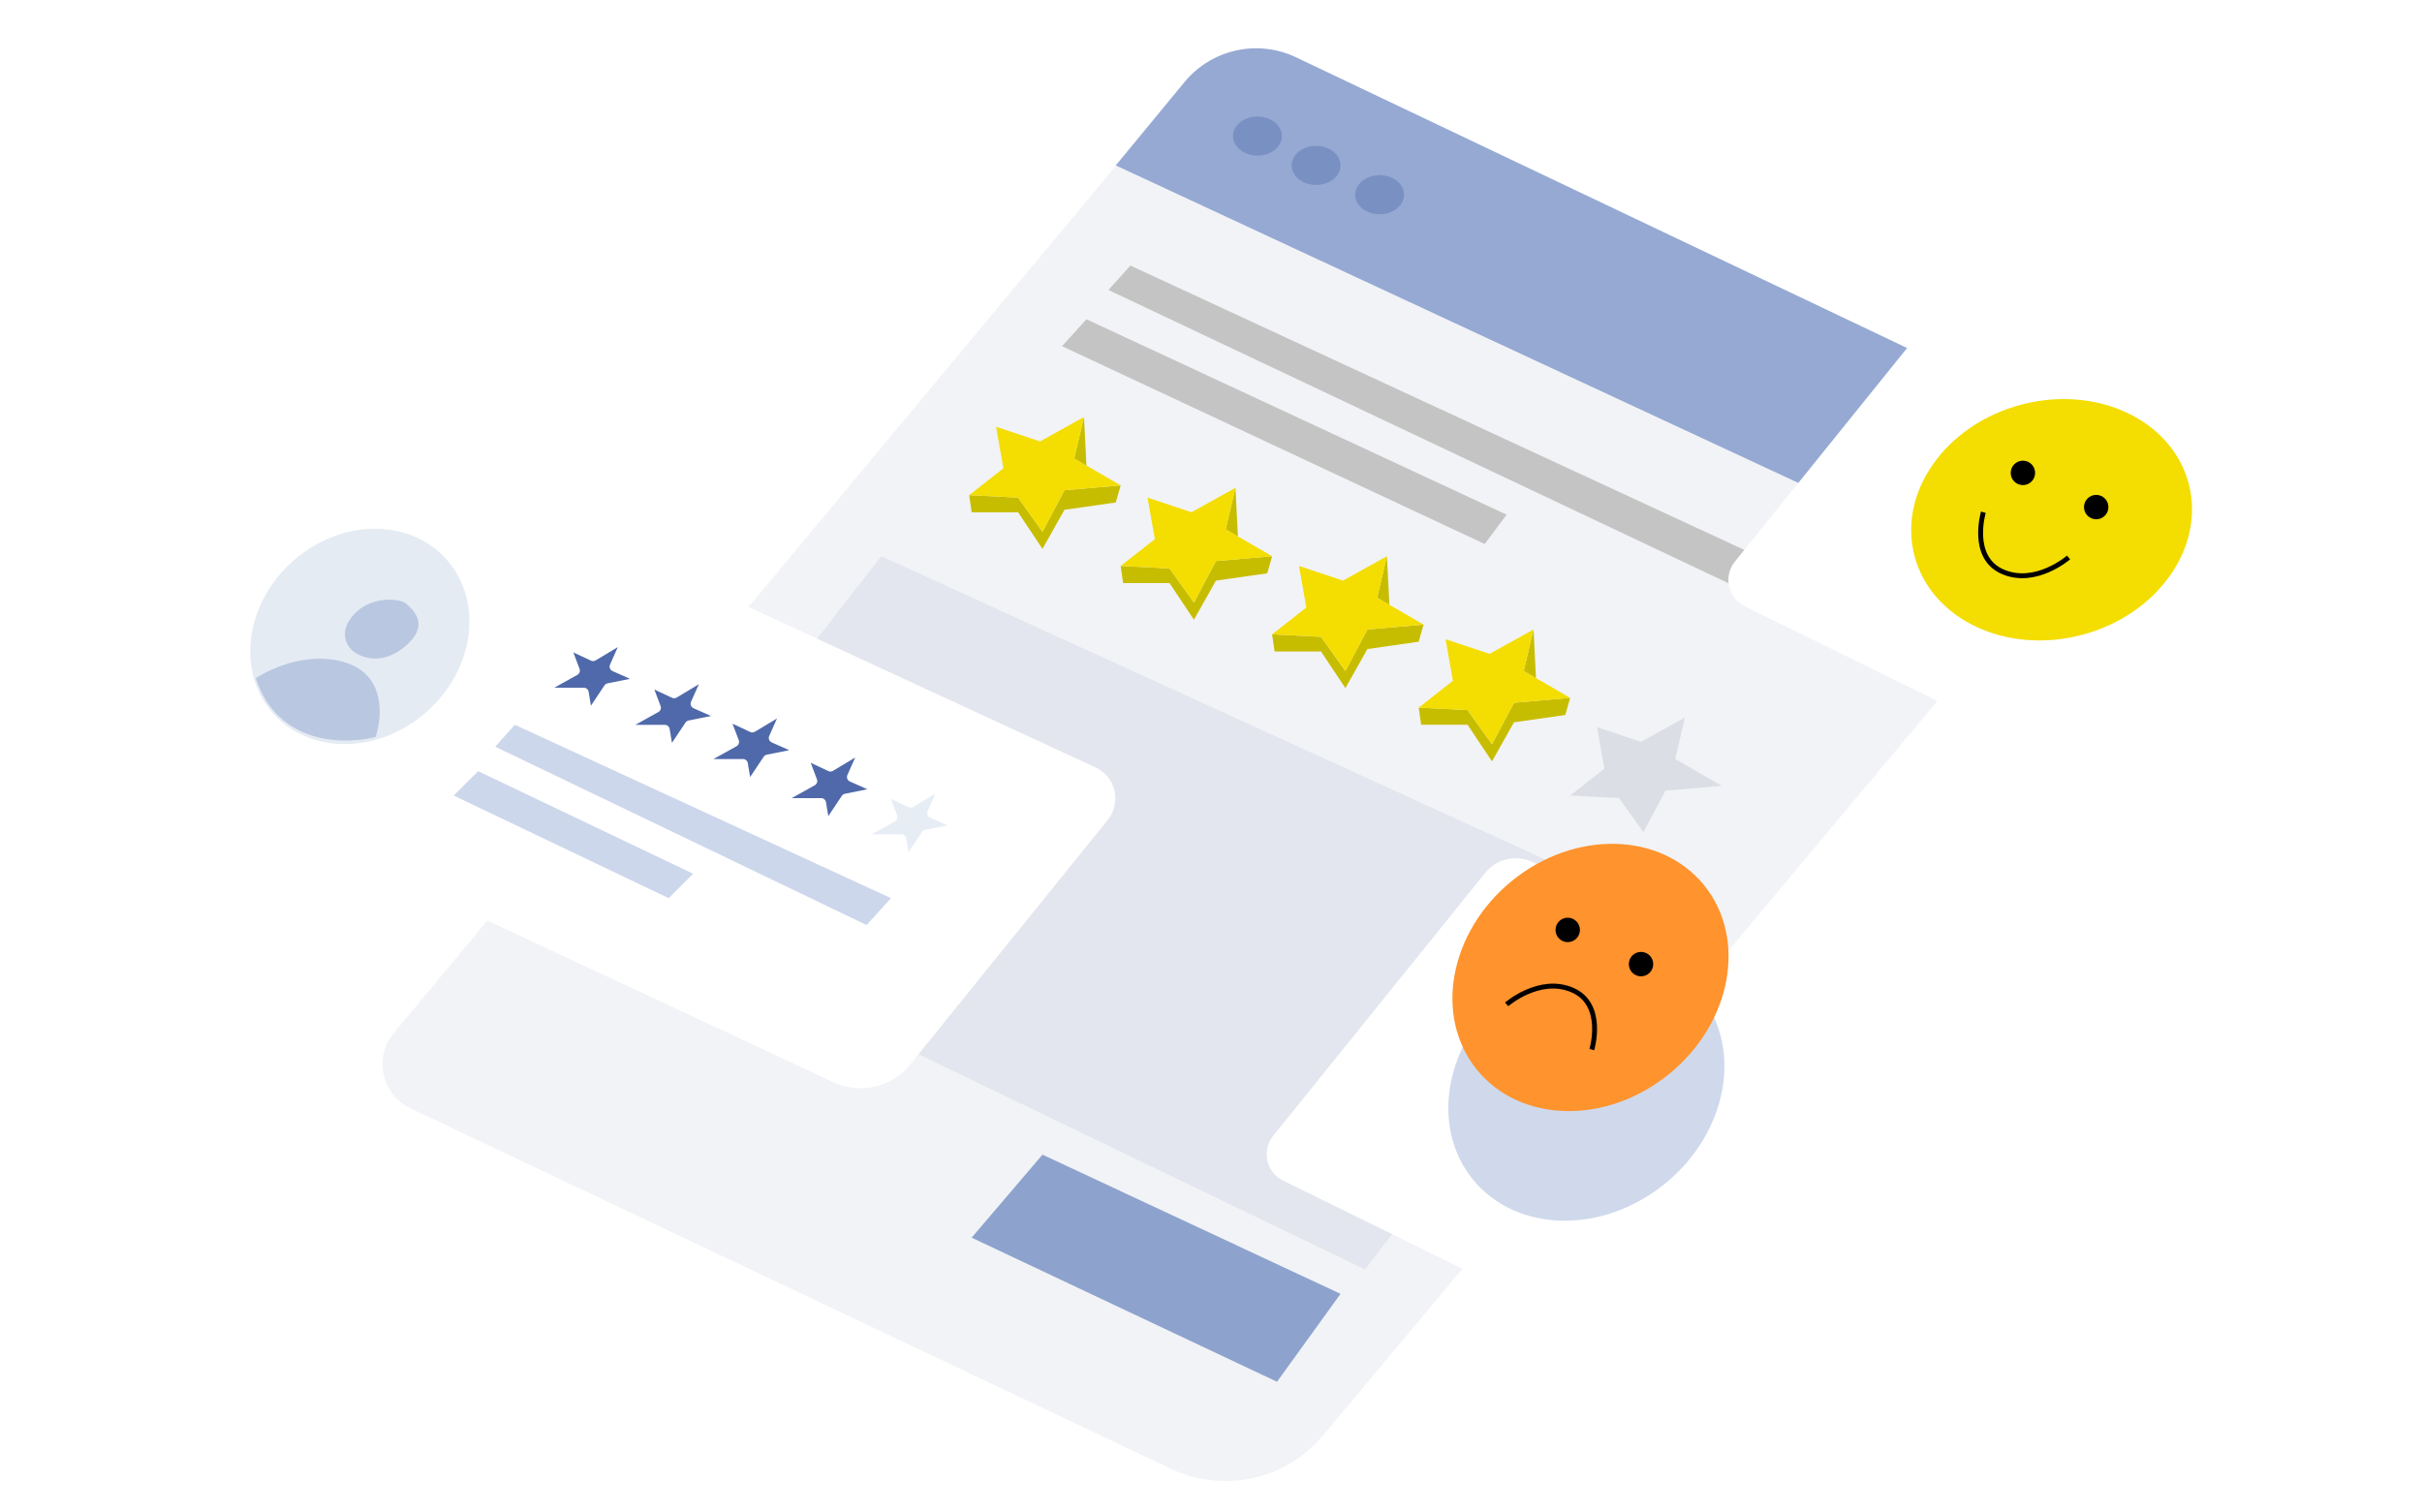 <svg width="370" height="231" viewBox="0 0 370 231" fill="none" xmlns="http://www.w3.org/2000/svg">
<g filter="url(#filter0_d_601_6060)">
<path d="M166.825 20.9L306.406 85.839L198.104 215.346C192.432 222.128 182.893 224.22 174.903 220.433L58.708 165.35C54.301 163.261 53.048 157.577 56.168 153.83L166.825 20.9Z" fill="#F2F3F6"/>
<path d="M130.624 80.987L247.439 134.356L204.519 189.964L89.197 134.356L130.624 80.987Z" fill="#E3E6EE"/>
<path d="M35.532 61.97C38.354 58.651 43.042 57.62 46.997 59.449L163.355 113.256C166.443 114.684 167.365 118.635 165.227 121.282L135.023 158.677C132.22 162.148 127.411 163.26 123.368 161.372L6.208 106.652C3.083 105.193 2.205 101.16 4.439 98.533L35.532 61.97Z" fill="white"/>
<ellipse cx="50.969" cy="93.243" rx="15.393" ry="17.718" transform="rotate(48.556 50.969 93.243)" fill="#E5EBF3"/>
<path d="M49.264 97.408C43.591 95.318 37.446 98.03 35.082 99.647C38.366 109.799 48.642 109.848 53.369 108.604C54.365 105.743 54.937 99.498 49.264 97.408Z" fill="#B9C7E0"/>
<path d="M57.848 94.796C54.265 97.781 51.13 96.413 50.011 95.542C49.015 94.796 47.622 92.631 50.011 89.944C52.399 87.257 56.355 87.332 57.848 88.078C59.714 89.571 61.431 91.81 57.848 94.796Z" fill="#B9C7E0"/>
<path d="M176.952 8.539C181.09 3.52 188.113 1.96 193.987 4.755L306.329 58.209C314.691 62.187 317.059 72.981 311.131 80.094L306.033 86.212L166.452 21.273L176.952 8.539Z" fill="#95A9D3"/>
<path d="M144.433 74.269L144.06 71.657L151.524 72.03L153.39 74.642L155.256 77.255L158.615 70.91L167.199 70.164L166.452 72.776L158.615 73.896L155.256 79.867L151.524 74.269H144.433Z" fill="#C7BD00"/>
<path d="M161.974 67.178L161.6 59.714L160.108 66.059L161.974 67.178Z" fill="#C7BD00"/>
<path d="M161.6 59.714L154.883 63.446L148.165 61.207L149.285 67.551L144.06 71.657L151.524 72.03L155.256 77.255L158.615 70.91L167.199 70.164L160.108 66.058L161.6 59.714Z" fill="#F4DD00"/>
<path d="M167.571 85.092L167.198 82.48L174.662 82.853L176.529 85.465L178.395 88.078L181.753 81.733L190.337 80.987L189.591 83.599L181.753 84.719L178.395 90.69L174.662 85.092H167.571Z" fill="#C7BD00"/>
<path d="M185.112 78.001L184.739 70.537L183.246 76.881L185.112 78.001Z" fill="#C7BD00"/>
<path d="M184.739 70.537L178.021 74.269L171.304 72.029L172.423 78.374L167.198 82.479L174.662 82.853L178.395 88.078L181.753 81.733L190.337 80.987L183.246 76.881L184.739 70.537Z" fill="#F4DD00"/>
<path d="M190.711 95.542L190.337 92.93L197.802 93.303L199.668 95.915L201.534 98.528L204.893 92.183L213.476 91.437L212.73 94.049L204.893 95.169L201.534 101.14L197.802 95.542H190.711Z" fill="#C7BD00"/>
<path d="M208.252 88.451L207.878 80.987L206.385 87.332L208.252 88.451Z" fill="#C7BD00"/>
<path d="M207.878 80.987L201.161 84.719L194.443 82.48L195.562 88.824L190.337 92.93L197.802 93.303L201.534 98.528L204.893 92.183L213.476 91.437L206.385 87.331L207.878 80.987Z" fill="#F4DD00"/>
<path d="M213.103 106.738L212.73 104.126L220.194 104.499L222.06 107.112L223.926 109.724L227.285 103.38L235.869 102.633L235.123 105.245L227.285 106.365L223.926 112.336L220.194 106.738H213.103Z" fill="#C7BD00"/>
<path d="M230.644 99.647L230.271 92.183L228.778 98.528L230.644 99.647Z" fill="#C7BD00"/>
<path d="M230.271 92.183L223.553 95.915L216.835 93.676L217.955 100.021L212.73 104.126L220.194 104.499L223.926 109.724L227.285 103.379L235.869 102.633L228.778 98.528L230.271 92.183Z" fill="#F4DD00"/>
<path d="M253.41 105.619L246.692 109.351L239.974 107.111L241.094 113.456L235.869 117.561L243.333 117.935L247.065 123.16L250.424 116.815L259.008 116.069L251.917 111.963L253.41 105.619Z" fill="#DCDEE5"/>
<path d="M90.379 94.874L89.19 97.551C89.022 97.927 89.192 98.368 89.569 98.536L92.246 99.725L88.817 100.411C88.623 100.449 88.452 100.564 88.342 100.728L86.274 103.83L85.919 101.701C85.859 101.341 85.548 101.078 85.183 101.078L80.676 101.078L84.202 99.118C84.526 98.938 84.669 98.547 84.538 98.201L83.583 95.679L86.287 96.945C86.512 97.05 86.775 97.037 86.988 96.909L90.379 94.874Z" fill="#4F69AA"/>
<path d="M102.757 100.55L101.567 103.227C101.4 103.604 101.57 104.045 101.947 104.212L104.624 105.401L101.195 106.087C101 106.126 100.83 106.24 100.72 106.405L98.652 109.506L98.297 107.378C98.237 107.018 97.926 106.754 97.561 106.754L93.054 106.754L96.58 104.794C96.904 104.614 97.047 104.224 96.915 103.877L95.96 101.356L98.665 102.621C98.89 102.726 99.153 102.713 99.366 102.585L102.757 100.55Z" fill="#4F69AA"/>
<path d="M114.7 105.775L113.51 108.452C113.342 108.829 113.512 109.27 113.889 109.437L116.566 110.626L113.137 111.312C112.943 111.351 112.772 111.465 112.662 111.63L110.595 114.731L110.24 112.603C110.179 112.243 109.868 111.979 109.503 111.979L104.996 111.979L108.523 110.019C108.846 109.839 108.989 109.449 108.858 109.102L107.903 106.581L110.608 107.846C110.833 107.951 111.095 107.938 111.308 107.81L114.7 105.775Z" fill="#4F69AA"/>
<path d="M126.642 111.746L125.453 114.423C125.285 114.8 125.455 115.241 125.832 115.408L128.509 116.597L125.08 117.283C124.886 117.322 124.715 117.436 124.605 117.601L122.537 120.703L122.182 118.574C122.122 118.214 121.811 117.95 121.446 117.95L116.939 117.95L120.465 115.99C120.789 115.81 120.932 115.42 120.801 115.073L119.846 112.552L122.55 113.817C122.775 113.923 123.038 113.909 123.251 113.781L126.642 111.746Z" fill="#4F69AA"/>
<path d="M138.896 117.266L137.707 119.943C137.539 120.319 137.709 120.761 138.086 120.928L140.763 122.117L137.334 122.803C137.14 122.841 136.969 122.956 136.859 123.12L134.791 126.222L134.436 124.093C134.376 123.734 134.065 123.47 133.7 123.47L129.193 123.47L132.719 121.51C133.043 121.33 133.186 120.939 133.055 120.593L132.1 118.071L134.804 119.337C135.029 119.442 135.292 119.429 135.505 119.301L138.896 117.266Z" fill="#E7EDF4"/>
<path d="M74.642 106.738L132.116 133.236L128.384 137.342L71.656 110.097L74.642 106.738Z" fill="#CDD7EB"/>
<path d="M69.044 113.829L101.887 129.504L98.154 133.236L65.312 117.561L69.044 113.829Z" fill="#CDD7EB"/>
<path d="M287.178 153.463L230 127.67C227.522 126.553 224.602 127.249 222.896 129.366L190.494 169.556C188.692 171.791 189.429 175.121 192.006 176.387L228.778 194.454L232.883 211.611L242.214 199.668L248.444 203.006C250.91 204.327 253.962 203.759 255.788 201.64L289.247 162.804C291.851 159.781 290.815 155.103 287.178 153.463Z" fill="white"/>
<g filter="url(#filter1_f_601_6060)">
<ellipse cx="238.345" cy="162.105" rx="19.023" ry="22.356" transform="rotate(50.825 238.345 162.105)" fill="#CFD9EB"/>
</g>
<ellipse cx="238.973" cy="145.352" rx="19.023" ry="22.356" transform="rotate(50.825 238.973 145.352)" fill="#FF932D"/>
<circle cx="235.496" cy="138.089" r="1.866" fill="black"/>
<circle cx="246.692" cy="143.313" r="1.866" fill="black"/>
<path d="M226.166 149.465C226.166 149.465 231.193 145.101 236.221 147.283C241.249 149.465 239.179 156.375 239.179 156.375" stroke="black" stroke-width="0.746"/>
<path d="M168.691 36.575L265.353 81.36L262.367 86.212L165.333 40.307L168.691 36.575Z" fill="#C4C4C4"/>
<path d="M161.973 44.785L226.166 74.642L222.807 79.121L158.241 48.891L161.973 44.785Z" fill="#C4C4C4"/>
<ellipse cx="188.098" cy="16.794" rx="3.732" ry="2.986" fill="#7991C2"/>
<ellipse cx="197.055" cy="21.273" rx="3.732" ry="2.986" fill="#7991C2"/>
<ellipse cx="206.758" cy="25.751" rx="3.732" ry="2.986" fill="#7991C2"/>
<path d="M357.715 65.717L300.537 39.924C298.059 38.806 295.139 39.503 293.433 41.62L261.031 81.81C259.229 84.045 259.966 87.374 262.543 88.641L299.315 106.708L303.421 123.865L312.751 111.922L318.981 115.26C321.447 116.581 324.499 116.013 326.325 113.894L359.784 75.058C362.388 72.035 361.352 67.357 357.715 65.717Z" fill="white"/>
<ellipse cx="309.416" cy="75.419" rx="18.19" ry="21.657" transform="rotate(75.174 309.416 75.419)" fill="#F4DD00"/>
<circle cx="305.033" cy="68.256" r="1.866" fill="black"/>
<circle cx="316.229" cy="73.481" r="1.866" fill="black"/>
<path d="M312.004 81.179C312.004 81.179 306.977 85.544 301.949 83.362C296.921 81.179 298.991 74.269 298.991 74.269" stroke="black" stroke-width="0.746"/>
<path d="M155.256 172.423L200.787 193.696L191.084 207.131L144.433 185.112L155.256 172.423Z" fill="#8DA3CD"/>
</g>
<defs>
<filter id="filter0_d_601_6060" x="3.193" y="3.379" width="366.04" height="226.926" filterUnits="userSpaceOnUse" color-interpolation-filters="sRGB">
<feFlood flood-opacity="0" result="BackgroundImageFix"/>
<feColorMatrix in="SourceAlpha" type="matrix" values="0 0 0 0 0 0 0 0 0 0 0 0 0 0 0 0 0 0 127 0" result="hardAlpha"/>
<feOffset dx="4" dy="4"/>
<feGaussianBlur stdDeviation="2"/>
<feComposite in2="hardAlpha" operator="out"/>
<feColorMatrix type="matrix" values="0 0 0 0 0 0 0 0 0 0 0 0 0 0 0 0 0 0 0.12 0"/>
<feBlend mode="normal" in2="BackgroundImageFix" result="effect1_dropShadow_601_6060"/>
<feBlend mode="normal" in="SourceGraphic" in2="effect1_dropShadow_601_6060" result="shape"/>
</filter>
<filter id="filter1_f_601_6060" x="211.283" y="135.715" width="54.124" height="52.78" filterUnits="userSpaceOnUse" color-interpolation-filters="sRGB">
<feFlood flood-opacity="0" result="BackgroundImageFix"/>
<feBlend mode="normal" in="SourceGraphic" in2="BackgroundImageFix" result="shape"/>
<feGaussianBlur stdDeviation="2.986" result="effect1_foregroundBlur_601_6060"/>
</filter>
</defs>
</svg>
